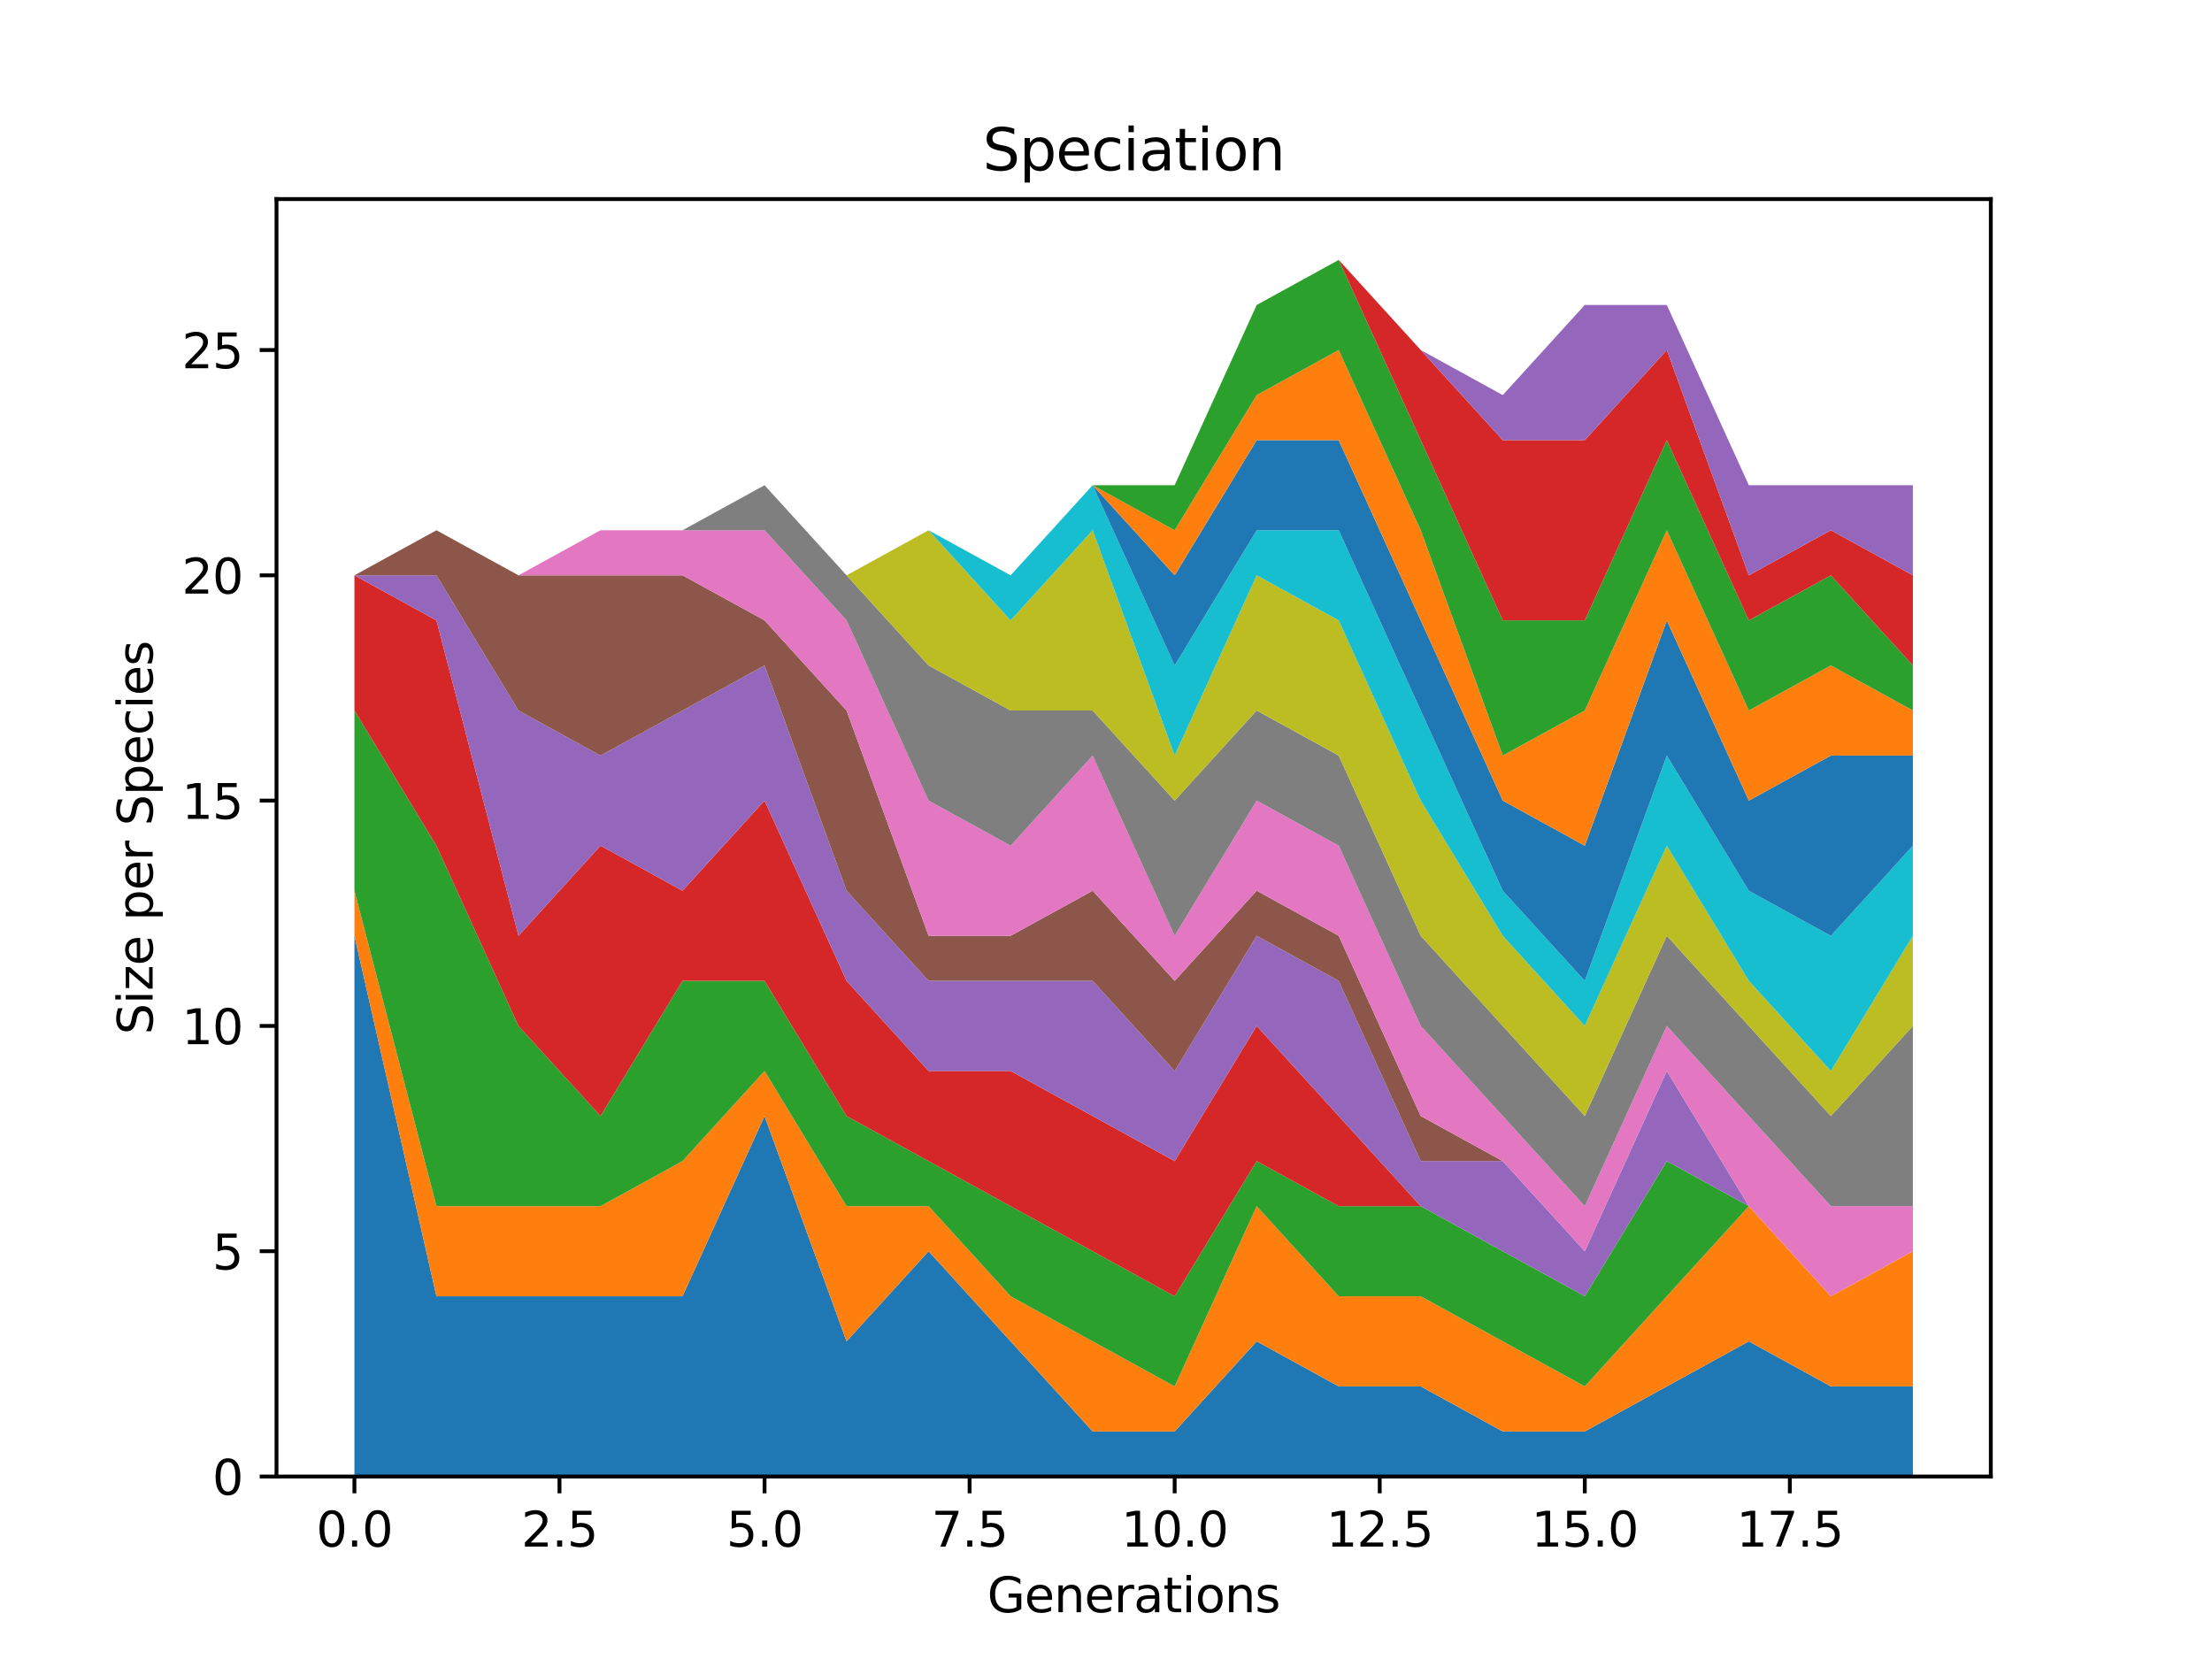 <?xml version="1.0" encoding="utf-8" standalone="no"?>
<!DOCTYPE svg PUBLIC "-//W3C//DTD SVG 1.1//EN"
  "http://www.w3.org/Graphics/SVG/1.1/DTD/svg11.dtd">
<svg xmlns:xlink="http://www.w3.org/1999/xlink" width="460.8pt" height="345.6pt" viewBox="0 0 460.8 345.6" xmlns="http://www.w3.org/2000/svg" version="1.1">
 <defs>
  <style type="text/css">*{stroke-linejoin: round; stroke-linecap: butt}</style>
 </defs>
 <g id="figure_1">
  <g id="patch_1">
   <path d="M 0 345.6 
L 460.8 345.6 
L 460.8 0 
L 0 0 
z
" style="fill: #ffffff"/>
  </g>
  <g id="axes_1">
   <g id="patch_2">
    <path d="M 57.6 307.584 
L 414.72 307.584 
L 414.72 41.472 
L 57.6 41.472 
z
" style="fill: #ffffff"/>
   </g>
   <g id="PolyCollection_1">
    <path d="M 73.833 194.944 
L 73.833 307.584 
L 90.92 307.584 
L 108.007 307.584 
L 125.094 307.584 
L 142.181 307.584 
L 159.268 307.584 
L 176.355 307.584 
L 193.442 307.584 
L 210.529 307.584 
L 227.616 307.584 
L 244.704 307.584 
L 261.791 307.584 
L 278.878 307.584 
L 295.965 307.584 
L 313.052 307.584 
L 330.139 307.584 
L 347.226 307.584 
L 364.313 307.584 
L 381.4 307.584 
L 398.487 307.584 
L 398.487 288.811 
L 398.487 288.811 
L 381.4 288.811 
L 364.313 279.424 
L 347.226 288.811 
L 330.139 298.197 
L 313.052 298.197 
L 295.965 288.811 
L 278.878 288.811 
L 261.791 279.424 
L 244.704 298.197 
L 227.616 298.197 
L 210.529 279.424 
L 193.442 260.651 
L 176.355 279.424 
L 159.268 232.491 
L 142.181 270.037 
L 125.094 270.037 
L 108.007 270.037 
L 90.92 270.037 
L 73.833 194.944 
z
" clip-path="url(#pa3363bcec2)" style="fill: #1f77b4"/>
   </g>
   <g id="PolyCollection_2">
    <path d="M 73.833 185.557 
L 73.833 194.944 
L 90.92 270.037 
L 108.007 270.037 
L 125.094 270.037 
L 142.181 270.037 
L 159.268 232.491 
L 176.355 279.424 
L 193.442 260.651 
L 210.529 279.424 
L 227.616 298.197 
L 244.704 298.197 
L 261.791 279.424 
L 278.878 288.811 
L 295.965 288.811 
L 313.052 298.197 
L 330.139 298.197 
L 347.226 288.811 
L 364.313 279.424 
L 381.4 288.811 
L 398.487 288.811 
L 398.487 260.651 
L 398.487 260.651 
L 381.4 270.037 
L 364.313 251.264 
L 347.226 270.037 
L 330.139 288.811 
L 313.052 279.424 
L 295.965 270.037 
L 278.878 270.037 
L 261.791 251.264 
L 244.704 288.811 
L 227.616 279.424 
L 210.529 270.037 
L 193.442 251.264 
L 176.355 251.264 
L 159.268 223.104 
L 142.181 241.877 
L 125.094 251.264 
L 108.007 251.264 
L 90.92 251.264 
L 73.833 185.557 
z
" clip-path="url(#pa3363bcec2)" style="fill: #ff7f0e"/>
   </g>
   <g id="PolyCollection_3">
    <path d="M 73.833 148.011 
L 73.833 185.557 
L 90.92 251.264 
L 108.007 251.264 
L 125.094 251.264 
L 142.181 241.877 
L 159.268 223.104 
L 176.355 251.264 
L 193.442 251.264 
L 210.529 270.037 
L 227.616 279.424 
L 244.704 288.811 
L 261.791 251.264 
L 278.878 270.037 
L 295.965 270.037 
L 313.052 279.424 
L 330.139 288.811 
L 347.226 270.037 
L 364.313 251.264 
L 381.4 270.037 
L 398.487 260.651 
L 398.487 260.651 
L 398.487 260.651 
L 381.4 270.037 
L 364.313 251.264 
L 347.226 241.877 
L 330.139 270.037 
L 313.052 260.651 
L 295.965 251.264 
L 278.878 251.264 
L 261.791 241.877 
L 244.704 270.037 
L 227.616 260.651 
L 210.529 251.264 
L 193.442 241.877 
L 176.355 232.491 
L 159.268 204.331 
L 142.181 204.331 
L 125.094 232.491 
L 108.007 213.717 
L 90.92 176.171 
L 73.833 148.011 
z
" clip-path="url(#pa3363bcec2)" style="fill: #2ca02c"/>
   </g>
   <g id="PolyCollection_4">
    <path d="M 73.833 119.851 
L 73.833 148.011 
L 90.92 176.171 
L 108.007 213.717 
L 125.094 232.491 
L 142.181 204.331 
L 159.268 204.331 
L 176.355 232.491 
L 193.442 241.877 
L 210.529 251.264 
L 227.616 260.651 
L 244.704 270.037 
L 261.791 241.877 
L 278.878 251.264 
L 295.965 251.264 
L 313.052 260.651 
L 330.139 270.037 
L 347.226 241.877 
L 364.313 251.264 
L 381.4 270.037 
L 398.487 260.651 
L 398.487 260.651 
L 398.487 260.651 
L 381.4 270.037 
L 364.313 251.264 
L 347.226 241.877 
L 330.139 270.037 
L 313.052 260.651 
L 295.965 251.264 
L 278.878 232.491 
L 261.791 213.717 
L 244.704 241.877 
L 227.616 232.491 
L 210.529 223.104 
L 193.442 223.104 
L 176.355 204.331 
L 159.268 166.784 
L 142.181 185.557 
L 125.094 176.171 
L 108.007 194.944 
L 90.92 129.237 
L 73.833 119.851 
z
" clip-path="url(#pa3363bcec2)" style="fill: #d62728"/>
   </g>
   <g id="PolyCollection_5">
    <path d="M 73.833 119.851 
L 73.833 119.851 
L 90.92 129.237 
L 108.007 194.944 
L 125.094 176.171 
L 142.181 185.557 
L 159.268 166.784 
L 176.355 204.331 
L 193.442 223.104 
L 210.529 223.104 
L 227.616 232.491 
L 244.704 241.877 
L 261.791 213.717 
L 278.878 232.491 
L 295.965 251.264 
L 313.052 260.651 
L 330.139 270.037 
L 347.226 241.877 
L 364.313 251.264 
L 381.4 270.037 
L 398.487 260.651 
L 398.487 260.651 
L 398.487 260.651 
L 381.4 270.037 
L 364.313 251.264 
L 347.226 223.104 
L 330.139 260.651 
L 313.052 241.877 
L 295.965 241.877 
L 278.878 204.331 
L 261.791 194.944 
L 244.704 223.104 
L 227.616 204.331 
L 210.529 204.331 
L 193.442 204.331 
L 176.355 185.557 
L 159.268 138.624 
L 142.181 148.011 
L 125.094 157.397 
L 108.007 148.011 
L 90.92 119.851 
L 73.833 119.851 
z
" clip-path="url(#pa3363bcec2)" style="fill: #9467bd"/>
   </g>
   <g id="PolyCollection_6">
    <path d="M 73.833 119.851 
L 73.833 119.851 
L 90.92 119.851 
L 108.007 148.011 
L 125.094 157.397 
L 142.181 148.011 
L 159.268 138.624 
L 176.355 185.557 
L 193.442 204.331 
L 210.529 204.331 
L 227.616 204.331 
L 244.704 223.104 
L 261.791 194.944 
L 278.878 204.331 
L 295.965 241.877 
L 313.052 241.877 
L 330.139 260.651 
L 347.226 223.104 
L 364.313 251.264 
L 381.4 270.037 
L 398.487 260.651 
L 398.487 260.651 
L 398.487 260.651 
L 381.4 270.037 
L 364.313 251.264 
L 347.226 223.104 
L 330.139 260.651 
L 313.052 241.877 
L 295.965 232.491 
L 278.878 194.944 
L 261.791 185.557 
L 244.704 204.331 
L 227.616 185.557 
L 210.529 194.944 
L 193.442 194.944 
L 176.355 148.011 
L 159.268 129.237 
L 142.181 119.851 
L 125.094 119.851 
L 108.007 119.851 
L 90.92 110.464 
L 73.833 119.851 
z
" clip-path="url(#pa3363bcec2)" style="fill: #8c564b"/>
   </g>
   <g id="PolyCollection_7">
    <path d="M 73.833 119.851 
L 73.833 119.851 
L 90.92 110.464 
L 108.007 119.851 
L 125.094 119.851 
L 142.181 119.851 
L 159.268 129.237 
L 176.355 148.011 
L 193.442 194.944 
L 210.529 194.944 
L 227.616 185.557 
L 244.704 204.331 
L 261.791 185.557 
L 278.878 194.944 
L 295.965 232.491 
L 313.052 241.877 
L 330.139 260.651 
L 347.226 223.104 
L 364.313 251.264 
L 381.4 270.037 
L 398.487 260.651 
L 398.487 251.264 
L 398.487 251.264 
L 381.4 251.264 
L 364.313 232.491 
L 347.226 213.717 
L 330.139 251.264 
L 313.052 232.491 
L 295.965 213.717 
L 278.878 176.171 
L 261.791 166.784 
L 244.704 194.944 
L 227.616 157.397 
L 210.529 176.171 
L 193.442 166.784 
L 176.355 129.237 
L 159.268 110.464 
L 142.181 110.464 
L 125.094 110.464 
L 108.007 119.851 
L 90.92 110.464 
L 73.833 119.851 
z
" clip-path="url(#pa3363bcec2)" style="fill: #e377c2"/>
   </g>
   <g id="PolyCollection_8">
    <path d="M 73.833 119.851 
L 73.833 119.851 
L 90.92 110.464 
L 108.007 119.851 
L 125.094 110.464 
L 142.181 110.464 
L 159.268 110.464 
L 176.355 129.237 
L 193.442 166.784 
L 210.529 176.171 
L 227.616 157.397 
L 244.704 194.944 
L 261.791 166.784 
L 278.878 176.171 
L 295.965 213.717 
L 313.052 232.491 
L 330.139 251.264 
L 347.226 213.717 
L 364.313 232.491 
L 381.4 251.264 
L 398.487 251.264 
L 398.487 213.717 
L 398.487 213.717 
L 381.4 232.491 
L 364.313 213.717 
L 347.226 194.944 
L 330.139 232.491 
L 313.052 213.717 
L 295.965 194.944 
L 278.878 157.397 
L 261.791 148.011 
L 244.704 166.784 
L 227.616 148.011 
L 210.529 148.011 
L 193.442 138.624 
L 176.355 119.851 
L 159.268 101.077 
L 142.181 110.464 
L 125.094 110.464 
L 108.007 119.851 
L 90.92 110.464 
L 73.833 119.851 
z
" clip-path="url(#pa3363bcec2)" style="fill: #7f7f7f"/>
   </g>
   <g id="PolyCollection_9">
    <path d="M 73.833 119.851 
L 73.833 119.851 
L 90.92 110.464 
L 108.007 119.851 
L 125.094 110.464 
L 142.181 110.464 
L 159.268 101.077 
L 176.355 119.851 
L 193.442 138.624 
L 210.529 148.011 
L 227.616 148.011 
L 244.704 166.784 
L 261.791 148.011 
L 278.878 157.397 
L 295.965 194.944 
L 313.052 213.717 
L 330.139 232.491 
L 347.226 194.944 
L 364.313 213.717 
L 381.4 232.491 
L 398.487 213.717 
L 398.487 194.944 
L 398.487 194.944 
L 381.4 223.104 
L 364.313 204.331 
L 347.226 176.171 
L 330.139 213.717 
L 313.052 194.944 
L 295.965 166.784 
L 278.878 129.237 
L 261.791 119.851 
L 244.704 157.397 
L 227.616 110.464 
L 210.529 129.237 
L 193.442 110.464 
L 176.355 119.851 
L 159.268 101.077 
L 142.181 110.464 
L 125.094 110.464 
L 108.007 119.851 
L 90.92 110.464 
L 73.833 119.851 
z
" clip-path="url(#pa3363bcec2)" style="fill: #bcbd22"/>
   </g>
   <g id="PolyCollection_10">
    <path d="M 73.833 119.851 
L 73.833 119.851 
L 90.92 110.464 
L 108.007 119.851 
L 125.094 110.464 
L 142.181 110.464 
L 159.268 101.077 
L 176.355 119.851 
L 193.442 110.464 
L 210.529 129.237 
L 227.616 110.464 
L 244.704 157.397 
L 261.791 119.851 
L 278.878 129.237 
L 295.965 166.784 
L 313.052 194.944 
L 330.139 213.717 
L 347.226 176.171 
L 364.313 204.331 
L 381.4 223.104 
L 398.487 194.944 
L 398.487 176.171 
L 398.487 176.171 
L 381.4 194.944 
L 364.313 185.557 
L 347.226 157.397 
L 330.139 204.331 
L 313.052 185.557 
L 295.965 148.011 
L 278.878 110.464 
L 261.791 110.464 
L 244.704 138.624 
L 227.616 101.077 
L 210.529 119.851 
L 193.442 110.464 
L 176.355 119.851 
L 159.268 101.077 
L 142.181 110.464 
L 125.094 110.464 
L 108.007 119.851 
L 90.92 110.464 
L 73.833 119.851 
z
" clip-path="url(#pa3363bcec2)" style="fill: #17becf"/>
   </g>
   <g id="PolyCollection_11">
    <path d="M 73.833 119.851 
L 73.833 119.851 
L 90.92 110.464 
L 108.007 119.851 
L 125.094 110.464 
L 142.181 110.464 
L 159.268 101.077 
L 176.355 119.851 
L 193.442 110.464 
L 210.529 119.851 
L 227.616 101.077 
L 244.704 138.624 
L 261.791 110.464 
L 278.878 110.464 
L 295.965 148.011 
L 313.052 185.557 
L 330.139 204.331 
L 347.226 157.397 
L 364.313 185.557 
L 381.4 194.944 
L 398.487 176.171 
L 398.487 157.397 
L 398.487 157.397 
L 381.4 157.397 
L 364.313 166.784 
L 347.226 129.237 
L 330.139 176.171 
L 313.052 166.784 
L 295.965 129.237 
L 278.878 91.691 
L 261.791 91.691 
L 244.704 119.851 
L 227.616 101.077 
L 210.529 119.851 
L 193.442 110.464 
L 176.355 119.851 
L 159.268 101.077 
L 142.181 110.464 
L 125.094 110.464 
L 108.007 119.851 
L 90.92 110.464 
L 73.833 119.851 
z
" clip-path="url(#pa3363bcec2)" style="fill: #1f77b4"/>
   </g>
   <g id="PolyCollection_12">
    <path d="M 73.833 119.851 
L 73.833 119.851 
L 90.92 110.464 
L 108.007 119.851 
L 125.094 110.464 
L 142.181 110.464 
L 159.268 101.077 
L 176.355 119.851 
L 193.442 110.464 
L 210.529 119.851 
L 227.616 101.077 
L 244.704 119.851 
L 261.791 91.691 
L 278.878 91.691 
L 295.965 129.237 
L 313.052 166.784 
L 330.139 176.171 
L 347.226 129.237 
L 364.313 166.784 
L 381.4 157.397 
L 398.487 157.397 
L 398.487 148.011 
L 398.487 148.011 
L 381.4 138.624 
L 364.313 148.011 
L 347.226 110.464 
L 330.139 148.011 
L 313.052 157.397 
L 295.965 110.464 
L 278.878 72.917 
L 261.791 82.304 
L 244.704 110.464 
L 227.616 101.077 
L 210.529 119.851 
L 193.442 110.464 
L 176.355 119.851 
L 159.268 101.077 
L 142.181 110.464 
L 125.094 110.464 
L 108.007 119.851 
L 90.92 110.464 
L 73.833 119.851 
z
" clip-path="url(#pa3363bcec2)" style="fill: #ff7f0e"/>
   </g>
   <g id="PolyCollection_13">
    <path d="M 73.833 119.851 
L 73.833 119.851 
L 90.92 110.464 
L 108.007 119.851 
L 125.094 110.464 
L 142.181 110.464 
L 159.268 101.077 
L 176.355 119.851 
L 193.442 110.464 
L 210.529 119.851 
L 227.616 101.077 
L 244.704 110.464 
L 261.791 82.304 
L 278.878 72.917 
L 295.965 110.464 
L 313.052 157.397 
L 330.139 148.011 
L 347.226 110.464 
L 364.313 148.011 
L 381.4 138.624 
L 398.487 148.011 
L 398.487 138.624 
L 398.487 138.624 
L 381.4 119.851 
L 364.313 129.237 
L 347.226 91.691 
L 330.139 129.237 
L 313.052 129.237 
L 295.965 91.691 
L 278.878 54.144 
L 261.791 63.531 
L 244.704 101.077 
L 227.616 101.077 
L 210.529 119.851 
L 193.442 110.464 
L 176.355 119.851 
L 159.268 101.077 
L 142.181 110.464 
L 125.094 110.464 
L 108.007 119.851 
L 90.92 110.464 
L 73.833 119.851 
z
" clip-path="url(#pa3363bcec2)" style="fill: #2ca02c"/>
   </g>
   <g id="PolyCollection_14">
    <path d="M 73.833 119.851 
L 73.833 119.851 
L 90.92 110.464 
L 108.007 119.851 
L 125.094 110.464 
L 142.181 110.464 
L 159.268 101.077 
L 176.355 119.851 
L 193.442 110.464 
L 210.529 119.851 
L 227.616 101.077 
L 244.704 101.077 
L 261.791 63.531 
L 278.878 54.144 
L 295.965 91.691 
L 313.052 129.237 
L 330.139 129.237 
L 347.226 91.691 
L 364.313 129.237 
L 381.4 119.851 
L 398.487 138.624 
L 398.487 119.851 
L 398.487 119.851 
L 381.4 110.464 
L 364.313 119.851 
L 347.226 72.917 
L 330.139 91.691 
L 313.052 91.691 
L 295.965 72.917 
L 278.878 54.144 
L 261.791 63.531 
L 244.704 101.077 
L 227.616 101.077 
L 210.529 119.851 
L 193.442 110.464 
L 176.355 119.851 
L 159.268 101.077 
L 142.181 110.464 
L 125.094 110.464 
L 108.007 119.851 
L 90.92 110.464 
L 73.833 119.851 
z
" clip-path="url(#pa3363bcec2)" style="fill: #d62728"/>
   </g>
   <g id="PolyCollection_15">
    <path d="M 73.833 119.851 
L 73.833 119.851 
L 90.92 110.464 
L 108.007 119.851 
L 125.094 110.464 
L 142.181 110.464 
L 159.268 101.077 
L 176.355 119.851 
L 193.442 110.464 
L 210.529 119.851 
L 227.616 101.077 
L 244.704 101.077 
L 261.791 63.531 
L 278.878 54.144 
L 295.965 72.917 
L 313.052 91.691 
L 330.139 91.691 
L 347.226 72.917 
L 364.313 119.851 
L 381.4 110.464 
L 398.487 119.851 
L 398.487 101.077 
L 398.487 101.077 
L 381.4 101.077 
L 364.313 101.077 
L 347.226 63.531 
L 330.139 63.531 
L 313.052 82.304 
L 295.965 72.917 
L 278.878 54.144 
L 261.791 63.531 
L 244.704 101.077 
L 227.616 101.077 
L 210.529 119.851 
L 193.442 110.464 
L 176.355 119.851 
L 159.268 101.077 
L 142.181 110.464 
L 125.094 110.464 
L 108.007 119.851 
L 90.92 110.464 
L 73.833 119.851 
z
" clip-path="url(#pa3363bcec2)" style="fill: #9467bd"/>
   </g>
   <g id="matplotlib.axis_1">
    <g id="xtick_1">
     <g id="line2d_1">
      <defs>
       <path id="ma5bc2e2268" d="M 0 0 
L 0 3.5 
" style="stroke: #000000; stroke-width: 0.8"/>
      </defs>
      <g>
       <use xlink:href="#ma5bc2e2268" x="73.833" y="307.584" style="stroke: #000000; stroke-width: 0.8"/>
      </g>
     </g>
     <g id="text_1">
      <!-- 0.0 -->
      <g transform="translate(65.881 322.182) scale(0.1 -0.1)">
       <defs>
        <path id="DejaVuSans-30" d="M 2034 4250 
Q 1547 4250 1301 3770 
Q 1056 3291 1056 2328 
Q 1056 1369 1301 889 
Q 1547 409 2034 409 
Q 2525 409 2770 889 
Q 3016 1369 3016 2328 
Q 3016 3291 2770 3770 
Q 2525 4250 2034 4250 
z
M 2034 4750 
Q 2819 4750 3233 4129 
Q 3647 3509 3647 2328 
Q 3647 1150 3233 529 
Q 2819 -91 2034 -91 
Q 1250 -91 836 529 
Q 422 1150 422 2328 
Q 422 3509 836 4129 
Q 1250 4750 2034 4750 
z
" transform="scale(0.016)"/>
        <path id="DejaVuSans-2e" d="M 684 794 
L 1344 794 
L 1344 0 
L 684 0 
L 684 794 
z
" transform="scale(0.016)"/>
       </defs>
       <use xlink:href="#DejaVuSans-30"/>
       <use xlink:href="#DejaVuSans-2e" x="63.623"/>
       <use xlink:href="#DejaVuSans-30" x="95.41"/>
      </g>
     </g>
    </g>
    <g id="xtick_2">
     <g id="line2d_2">
      <g>
       <use xlink:href="#ma5bc2e2268" x="116.55" y="307.584" style="stroke: #000000; stroke-width: 0.8"/>
      </g>
     </g>
     <g id="text_2">
      <!-- 2.5 -->
      <g transform="translate(108.599 322.182) scale(0.1 -0.1)">
       <defs>
        <path id="DejaVuSans-32" d="M 1228 531 
L 3431 531 
L 3431 0 
L 469 0 
L 469 531 
Q 828 903 1448 1529 
Q 2069 2156 2228 2338 
Q 2531 2678 2651 2914 
Q 2772 3150 2772 3378 
Q 2772 3750 2511 3984 
Q 2250 4219 1831 4219 
Q 1534 4219 1204 4116 
Q 875 4013 500 3803 
L 500 4441 
Q 881 4594 1212 4672 
Q 1544 4750 1819 4750 
Q 2544 4750 2975 4387 
Q 3406 4025 3406 3419 
Q 3406 3131 3298 2873 
Q 3191 2616 2906 2266 
Q 2828 2175 2409 1742 
Q 1991 1309 1228 531 
z
" transform="scale(0.016)"/>
        <path id="DejaVuSans-35" d="M 691 4666 
L 3169 4666 
L 3169 4134 
L 1269 4134 
L 1269 2991 
Q 1406 3038 1543 3061 
Q 1681 3084 1819 3084 
Q 2600 3084 3056 2656 
Q 3513 2228 3513 1497 
Q 3513 744 3044 326 
Q 2575 -91 1722 -91 
Q 1428 -91 1123 -41 
Q 819 9 494 109 
L 494 744 
Q 775 591 1075 516 
Q 1375 441 1709 441 
Q 2250 441 2565 725 
Q 2881 1009 2881 1497 
Q 2881 1984 2565 2268 
Q 2250 2553 1709 2553 
Q 1456 2553 1204 2497 
Q 953 2441 691 2322 
L 691 4666 
z
" transform="scale(0.016)"/>
       </defs>
       <use xlink:href="#DejaVuSans-32"/>
       <use xlink:href="#DejaVuSans-2e" x="63.623"/>
       <use xlink:href="#DejaVuSans-35" x="95.41"/>
      </g>
     </g>
    </g>
    <g id="xtick_3">
     <g id="line2d_3">
      <g>
       <use xlink:href="#ma5bc2e2268" x="159.268" y="307.584" style="stroke: #000000; stroke-width: 0.8"/>
      </g>
     </g>
     <g id="text_3">
      <!-- 5.0 -->
      <g transform="translate(151.317 322.182) scale(0.1 -0.1)">
       <use xlink:href="#DejaVuSans-35"/>
       <use xlink:href="#DejaVuSans-2e" x="63.623"/>
       <use xlink:href="#DejaVuSans-30" x="95.41"/>
      </g>
     </g>
    </g>
    <g id="xtick_4">
     <g id="line2d_4">
      <g>
       <use xlink:href="#ma5bc2e2268" x="201.986" y="307.584" style="stroke: #000000; stroke-width: 0.8"/>
      </g>
     </g>
     <g id="text_4">
      <!-- 7.5 -->
      <g transform="translate(194.034 322.182) scale(0.1 -0.1)">
       <defs>
        <path id="DejaVuSans-37" d="M 525 4666 
L 3525 4666 
L 3525 4397 
L 1831 0 
L 1172 0 
L 2766 4134 
L 525 4134 
L 525 4666 
z
" transform="scale(0.016)"/>
       </defs>
       <use xlink:href="#DejaVuSans-37"/>
       <use xlink:href="#DejaVuSans-2e" x="63.623"/>
       <use xlink:href="#DejaVuSans-35" x="95.41"/>
      </g>
     </g>
    </g>
    <g id="xtick_5">
     <g id="line2d_5">
      <g>
       <use xlink:href="#ma5bc2e2268" x="244.704" y="307.584" style="stroke: #000000; stroke-width: 0.8"/>
      </g>
     </g>
     <g id="text_5">
      <!-- 10.0 -->
      <g transform="translate(233.571 322.182) scale(0.1 -0.1)">
       <defs>
        <path id="DejaVuSans-31" d="M 794 531 
L 1825 531 
L 1825 4091 
L 703 3866 
L 703 4441 
L 1819 4666 
L 2450 4666 
L 2450 531 
L 3481 531 
L 3481 0 
L 794 0 
L 794 531 
z
" transform="scale(0.016)"/>
       </defs>
       <use xlink:href="#DejaVuSans-31"/>
       <use xlink:href="#DejaVuSans-30" x="63.623"/>
       <use xlink:href="#DejaVuSans-2e" x="127.246"/>
       <use xlink:href="#DejaVuSans-30" x="159.033"/>
      </g>
     </g>
    </g>
    <g id="xtick_6">
     <g id="line2d_6">
      <g>
       <use xlink:href="#ma5bc2e2268" x="287.421" y="307.584" style="stroke: #000000; stroke-width: 0.8"/>
      </g>
     </g>
     <g id="text_6">
      <!-- 12.5 -->
      <g transform="translate(276.288 322.182) scale(0.1 -0.1)">
       <use xlink:href="#DejaVuSans-31"/>
       <use xlink:href="#DejaVuSans-32" x="63.623"/>
       <use xlink:href="#DejaVuSans-2e" x="127.246"/>
       <use xlink:href="#DejaVuSans-35" x="159.033"/>
      </g>
     </g>
    </g>
    <g id="xtick_7">
     <g id="line2d_7">
      <g>
       <use xlink:href="#ma5bc2e2268" x="330.139" y="307.584" style="stroke: #000000; stroke-width: 0.8"/>
      </g>
     </g>
     <g id="text_7">
      <!-- 15.0 -->
      <g transform="translate(319.006 322.182) scale(0.1 -0.1)">
       <use xlink:href="#DejaVuSans-31"/>
       <use xlink:href="#DejaVuSans-35" x="63.623"/>
       <use xlink:href="#DejaVuSans-2e" x="127.246"/>
       <use xlink:href="#DejaVuSans-30" x="159.033"/>
      </g>
     </g>
    </g>
    <g id="xtick_8">
     <g id="line2d_8">
      <g>
       <use xlink:href="#ma5bc2e2268" x="372.857" y="307.584" style="stroke: #000000; stroke-width: 0.8"/>
      </g>
     </g>
     <g id="text_8">
      <!-- 17.5 -->
      <g transform="translate(361.724 322.182) scale(0.1 -0.1)">
       <use xlink:href="#DejaVuSans-31"/>
       <use xlink:href="#DejaVuSans-37" x="63.623"/>
       <use xlink:href="#DejaVuSans-2e" x="127.246"/>
       <use xlink:href="#DejaVuSans-35" x="159.033"/>
      </g>
     </g>
    </g>
    <g id="text_9">
     <!-- Generations -->
     <g transform="translate(205.662 335.861) scale(0.1 -0.1)">
      <defs>
       <path id="DejaVuSans-47" d="M 3809 666 
L 3809 1919 
L 2778 1919 
L 2778 2438 
L 4434 2438 
L 4434 434 
Q 4069 175 3628 42 
Q 3188 -91 2688 -91 
Q 1594 -91 976 548 
Q 359 1188 359 2328 
Q 359 3472 976 4111 
Q 1594 4750 2688 4750 
Q 3144 4750 3555 4637 
Q 3966 4525 4313 4306 
L 4313 3634 
Q 3963 3931 3569 4081 
Q 3175 4231 2741 4231 
Q 1884 4231 1454 3753 
Q 1025 3275 1025 2328 
Q 1025 1384 1454 906 
Q 1884 428 2741 428 
Q 3075 428 3337 486 
Q 3600 544 3809 666 
z
" transform="scale(0.016)"/>
       <path id="DejaVuSans-65" d="M 3597 1894 
L 3597 1613 
L 953 1613 
Q 991 1019 1311 708 
Q 1631 397 2203 397 
Q 2534 397 2845 478 
Q 3156 559 3463 722 
L 3463 178 
Q 3153 47 2828 -22 
Q 2503 -91 2169 -91 
Q 1331 -91 842 396 
Q 353 884 353 1716 
Q 353 2575 817 3079 
Q 1281 3584 2069 3584 
Q 2775 3584 3186 3129 
Q 3597 2675 3597 1894 
z
M 3022 2063 
Q 3016 2534 2758 2815 
Q 2500 3097 2075 3097 
Q 1594 3097 1305 2825 
Q 1016 2553 972 2059 
L 3022 2063 
z
" transform="scale(0.016)"/>
       <path id="DejaVuSans-6e" d="M 3513 2113 
L 3513 0 
L 2938 0 
L 2938 2094 
Q 2938 2591 2744 2837 
Q 2550 3084 2163 3084 
Q 1697 3084 1428 2787 
Q 1159 2491 1159 1978 
L 1159 0 
L 581 0 
L 581 3500 
L 1159 3500 
L 1159 2956 
Q 1366 3272 1645 3428 
Q 1925 3584 2291 3584 
Q 2894 3584 3203 3211 
Q 3513 2838 3513 2113 
z
" transform="scale(0.016)"/>
       <path id="DejaVuSans-72" d="M 2631 2963 
Q 2534 3019 2420 3045 
Q 2306 3072 2169 3072 
Q 1681 3072 1420 2755 
Q 1159 2438 1159 1844 
L 1159 0 
L 581 0 
L 581 3500 
L 1159 3500 
L 1159 2956 
Q 1341 3275 1631 3429 
Q 1922 3584 2338 3584 
Q 2397 3584 2469 3576 
Q 2541 3569 2628 3553 
L 2631 2963 
z
" transform="scale(0.016)"/>
       <path id="DejaVuSans-61" d="M 2194 1759 
Q 1497 1759 1228 1600 
Q 959 1441 959 1056 
Q 959 750 1161 570 
Q 1363 391 1709 391 
Q 2188 391 2477 730 
Q 2766 1069 2766 1631 
L 2766 1759 
L 2194 1759 
z
M 3341 1997 
L 3341 0 
L 2766 0 
L 2766 531 
Q 2569 213 2275 61 
Q 1981 -91 1556 -91 
Q 1019 -91 701 211 
Q 384 513 384 1019 
Q 384 1609 779 1909 
Q 1175 2209 1959 2209 
L 2766 2209 
L 2766 2266 
Q 2766 2663 2505 2880 
Q 2244 3097 1772 3097 
Q 1472 3097 1187 3025 
Q 903 2953 641 2809 
L 641 3341 
Q 956 3463 1253 3523 
Q 1550 3584 1831 3584 
Q 2591 3584 2966 3190 
Q 3341 2797 3341 1997 
z
" transform="scale(0.016)"/>
       <path id="DejaVuSans-74" d="M 1172 4494 
L 1172 3500 
L 2356 3500 
L 2356 3053 
L 1172 3053 
L 1172 1153 
Q 1172 725 1289 603 
Q 1406 481 1766 481 
L 2356 481 
L 2356 0 
L 1766 0 
Q 1100 0 847 248 
Q 594 497 594 1153 
L 594 3053 
L 172 3053 
L 172 3500 
L 594 3500 
L 594 4494 
L 1172 4494 
z
" transform="scale(0.016)"/>
       <path id="DejaVuSans-69" d="M 603 3500 
L 1178 3500 
L 1178 0 
L 603 0 
L 603 3500 
z
M 603 4863 
L 1178 4863 
L 1178 4134 
L 603 4134 
L 603 4863 
z
" transform="scale(0.016)"/>
       <path id="DejaVuSans-6f" d="M 1959 3097 
Q 1497 3097 1228 2736 
Q 959 2375 959 1747 
Q 959 1119 1226 758 
Q 1494 397 1959 397 
Q 2419 397 2687 759 
Q 2956 1122 2956 1747 
Q 2956 2369 2687 2733 
Q 2419 3097 1959 3097 
z
M 1959 3584 
Q 2709 3584 3137 3096 
Q 3566 2609 3566 1747 
Q 3566 888 3137 398 
Q 2709 -91 1959 -91 
Q 1206 -91 779 398 
Q 353 888 353 1747 
Q 353 2609 779 3096 
Q 1206 3584 1959 3584 
z
" transform="scale(0.016)"/>
       <path id="DejaVuSans-73" d="M 2834 3397 
L 2834 2853 
Q 2591 2978 2328 3040 
Q 2066 3103 1784 3103 
Q 1356 3103 1142 2972 
Q 928 2841 928 2578 
Q 928 2378 1081 2264 
Q 1234 2150 1697 2047 
L 1894 2003 
Q 2506 1872 2764 1633 
Q 3022 1394 3022 966 
Q 3022 478 2636 193 
Q 2250 -91 1575 -91 
Q 1294 -91 989 -36 
Q 684 19 347 128 
L 347 722 
Q 666 556 975 473 
Q 1284 391 1588 391 
Q 1994 391 2212 530 
Q 2431 669 2431 922 
Q 2431 1156 2273 1281 
Q 2116 1406 1581 1522 
L 1381 1569 
Q 847 1681 609 1914 
Q 372 2147 372 2553 
Q 372 3047 722 3315 
Q 1072 3584 1716 3584 
Q 2034 3584 2315 3537 
Q 2597 3491 2834 3397 
z
" transform="scale(0.016)"/>
      </defs>
      <use xlink:href="#DejaVuSans-47"/>
      <use xlink:href="#DejaVuSans-65" x="77.49"/>
      <use xlink:href="#DejaVuSans-6e" x="139.014"/>
      <use xlink:href="#DejaVuSans-65" x="202.393"/>
      <use xlink:href="#DejaVuSans-72" x="263.916"/>
      <use xlink:href="#DejaVuSans-61" x="305.029"/>
      <use xlink:href="#DejaVuSans-74" x="366.309"/>
      <use xlink:href="#DejaVuSans-69" x="405.518"/>
      <use xlink:href="#DejaVuSans-6f" x="433.301"/>
      <use xlink:href="#DejaVuSans-6e" x="494.482"/>
      <use xlink:href="#DejaVuSans-73" x="557.861"/>
     </g>
    </g>
   </g>
   <g id="matplotlib.axis_2">
    <g id="ytick_1">
     <g id="line2d_9">
      <defs>
       <path id="m4882791fbf" d="M 0 0 
L -3.5 0 
" style="stroke: #000000; stroke-width: 0.8"/>
      </defs>
      <g>
       <use xlink:href="#m4882791fbf" x="57.6" y="307.584" style="stroke: #000000; stroke-width: 0.8"/>
      </g>
     </g>
     <g id="text_10">
      <!-- 0 -->
      <g transform="translate(44.237 311.383) scale(0.1 -0.1)">
       <use xlink:href="#DejaVuSans-30"/>
      </g>
     </g>
    </g>
    <g id="ytick_2">
     <g id="line2d_10">
      <g>
       <use xlink:href="#m4882791fbf" x="57.6" y="260.651" style="stroke: #000000; stroke-width: 0.8"/>
      </g>
     </g>
     <g id="text_11">
      <!-- 5 -->
      <g transform="translate(44.237 264.45) scale(0.1 -0.1)">
       <use xlink:href="#DejaVuSans-35"/>
      </g>
     </g>
    </g>
    <g id="ytick_3">
     <g id="line2d_11">
      <g>
       <use xlink:href="#m4882791fbf" x="57.6" y="213.717" style="stroke: #000000; stroke-width: 0.8"/>
      </g>
     </g>
     <g id="text_12">
      <!-- 10 -->
      <g transform="translate(37.875 217.517) scale(0.1 -0.1)">
       <use xlink:href="#DejaVuSans-31"/>
       <use xlink:href="#DejaVuSans-30" x="63.623"/>
      </g>
     </g>
    </g>
    <g id="ytick_4">
     <g id="line2d_12">
      <g>
       <use xlink:href="#m4882791fbf" x="57.6" y="166.784" style="stroke: #000000; stroke-width: 0.8"/>
      </g>
     </g>
     <g id="text_13">
      <!-- 15 -->
      <g transform="translate(37.875 170.583) scale(0.1 -0.1)">
       <use xlink:href="#DejaVuSans-31"/>
       <use xlink:href="#DejaVuSans-35" x="63.623"/>
      </g>
     </g>
    </g>
    <g id="ytick_5">
     <g id="line2d_13">
      <g>
       <use xlink:href="#m4882791fbf" x="57.6" y="119.851" style="stroke: #000000; stroke-width: 0.8"/>
      </g>
     </g>
     <g id="text_14">
      <!-- 20 -->
      <g transform="translate(37.875 123.65) scale(0.1 -0.1)">
       <use xlink:href="#DejaVuSans-32"/>
       <use xlink:href="#DejaVuSans-30" x="63.623"/>
      </g>
     </g>
    </g>
    <g id="ytick_6">
     <g id="line2d_14">
      <g>
       <use xlink:href="#m4882791fbf" x="57.6" y="72.917" style="stroke: #000000; stroke-width: 0.8"/>
      </g>
     </g>
     <g id="text_15">
      <!-- 25 -->
      <g transform="translate(37.875 76.717) scale(0.1 -0.1)">
       <use xlink:href="#DejaVuSans-32"/>
       <use xlink:href="#DejaVuSans-35" x="63.623"/>
      </g>
     </g>
    </g>
    <g id="text_16">
     <!-- Size per Species -->
     <g transform="translate(31.795 215.521) rotate(-90) scale(0.1 -0.1)">
      <defs>
       <path id="DejaVuSans-53" d="M 3425 4513 
L 3425 3897 
Q 3066 4069 2747 4153 
Q 2428 4238 2131 4238 
Q 1616 4238 1336 4038 
Q 1056 3838 1056 3469 
Q 1056 3159 1242 3001 
Q 1428 2844 1947 2747 
L 2328 2669 
Q 3034 2534 3370 2195 
Q 3706 1856 3706 1288 
Q 3706 609 3251 259 
Q 2797 -91 1919 -91 
Q 1588 -91 1214 -16 
Q 841 59 441 206 
L 441 856 
Q 825 641 1194 531 
Q 1563 422 1919 422 
Q 2459 422 2753 634 
Q 3047 847 3047 1241 
Q 3047 1584 2836 1778 
Q 2625 1972 2144 2069 
L 1759 2144 
Q 1053 2284 737 2584 
Q 422 2884 422 3419 
Q 422 4038 858 4394 
Q 1294 4750 2059 4750 
Q 2388 4750 2728 4690 
Q 3069 4631 3425 4513 
z
" transform="scale(0.016)"/>
       <path id="DejaVuSans-7a" d="M 353 3500 
L 3084 3500 
L 3084 2975 
L 922 459 
L 3084 459 
L 3084 0 
L 275 0 
L 275 525 
L 2438 3041 
L 353 3041 
L 353 3500 
z
" transform="scale(0.016)"/>
       <path id="DejaVuSans-20" transform="scale(0.016)"/>
       <path id="DejaVuSans-70" d="M 1159 525 
L 1159 -1331 
L 581 -1331 
L 581 3500 
L 1159 3500 
L 1159 2969 
Q 1341 3281 1617 3432 
Q 1894 3584 2278 3584 
Q 2916 3584 3314 3078 
Q 3713 2572 3713 1747 
Q 3713 922 3314 415 
Q 2916 -91 2278 -91 
Q 1894 -91 1617 61 
Q 1341 213 1159 525 
z
M 3116 1747 
Q 3116 2381 2855 2742 
Q 2594 3103 2138 3103 
Q 1681 3103 1420 2742 
Q 1159 2381 1159 1747 
Q 1159 1113 1420 752 
Q 1681 391 2138 391 
Q 2594 391 2855 752 
Q 3116 1113 3116 1747 
z
" transform="scale(0.016)"/>
       <path id="DejaVuSans-63" d="M 3122 3366 
L 3122 2828 
Q 2878 2963 2633 3030 
Q 2388 3097 2138 3097 
Q 1578 3097 1268 2742 
Q 959 2388 959 1747 
Q 959 1106 1268 751 
Q 1578 397 2138 397 
Q 2388 397 2633 464 
Q 2878 531 3122 666 
L 3122 134 
Q 2881 22 2623 -34 
Q 2366 -91 2075 -91 
Q 1284 -91 818 406 
Q 353 903 353 1747 
Q 353 2603 823 3093 
Q 1294 3584 2113 3584 
Q 2378 3584 2631 3529 
Q 2884 3475 3122 3366 
z
" transform="scale(0.016)"/>
      </defs>
      <use xlink:href="#DejaVuSans-53"/>
      <use xlink:href="#DejaVuSans-69" x="63.477"/>
      <use xlink:href="#DejaVuSans-7a" x="91.26"/>
      <use xlink:href="#DejaVuSans-65" x="143.75"/>
      <use xlink:href="#DejaVuSans-20" x="205.273"/>
      <use xlink:href="#DejaVuSans-70" x="237.061"/>
      <use xlink:href="#DejaVuSans-65" x="300.537"/>
      <use xlink:href="#DejaVuSans-72" x="362.061"/>
      <use xlink:href="#DejaVuSans-20" x="403.174"/>
      <use xlink:href="#DejaVuSans-53" x="434.961"/>
      <use xlink:href="#DejaVuSans-70" x="498.438"/>
      <use xlink:href="#DejaVuSans-65" x="561.914"/>
      <use xlink:href="#DejaVuSans-63" x="623.438"/>
      <use xlink:href="#DejaVuSans-69" x="678.418"/>
      <use xlink:href="#DejaVuSans-65" x="706.201"/>
      <use xlink:href="#DejaVuSans-73" x="767.725"/>
     </g>
    </g>
   </g>
   <g id="patch_3">
    <path d="M 57.6 307.584 
L 57.6 41.472 
" style="fill: none; stroke: #000000; stroke-width: 0.8; stroke-linejoin: miter; stroke-linecap: square"/>
   </g>
   <g id="patch_4">
    <path d="M 414.72 307.584 
L 414.72 41.472 
" style="fill: none; stroke: #000000; stroke-width: 0.8; stroke-linejoin: miter; stroke-linecap: square"/>
   </g>
   <g id="patch_5">
    <path d="M 57.6 307.584 
L 414.72 307.584 
" style="fill: none; stroke: #000000; stroke-width: 0.8; stroke-linejoin: miter; stroke-linecap: square"/>
   </g>
   <g id="patch_6">
    <path d="M 57.6 41.472 
L 414.72 41.472 
" style="fill: none; stroke: #000000; stroke-width: 0.8; stroke-linejoin: miter; stroke-linecap: square"/>
   </g>
   <g id="text_17">
    <!-- Speciation -->
    <g transform="translate(204.714 35.472) scale(0.12 -0.12)">
     <use xlink:href="#DejaVuSans-53"/>
     <use xlink:href="#DejaVuSans-70" x="63.477"/>
     <use xlink:href="#DejaVuSans-65" x="126.953"/>
     <use xlink:href="#DejaVuSans-63" x="188.477"/>
     <use xlink:href="#DejaVuSans-69" x="243.457"/>
     <use xlink:href="#DejaVuSans-61" x="271.24"/>
     <use xlink:href="#DejaVuSans-74" x="332.52"/>
     <use xlink:href="#DejaVuSans-69" x="371.729"/>
     <use xlink:href="#DejaVuSans-6f" x="399.512"/>
     <use xlink:href="#DejaVuSans-6e" x="460.693"/>
    </g>
   </g>
  </g>
 </g>
 <defs>
  <clipPath id="pa3363bcec2">
   <rect x="57.6" y="41.472" width="357.12" height="266.112"/>
  </clipPath>
 </defs>
</svg>
